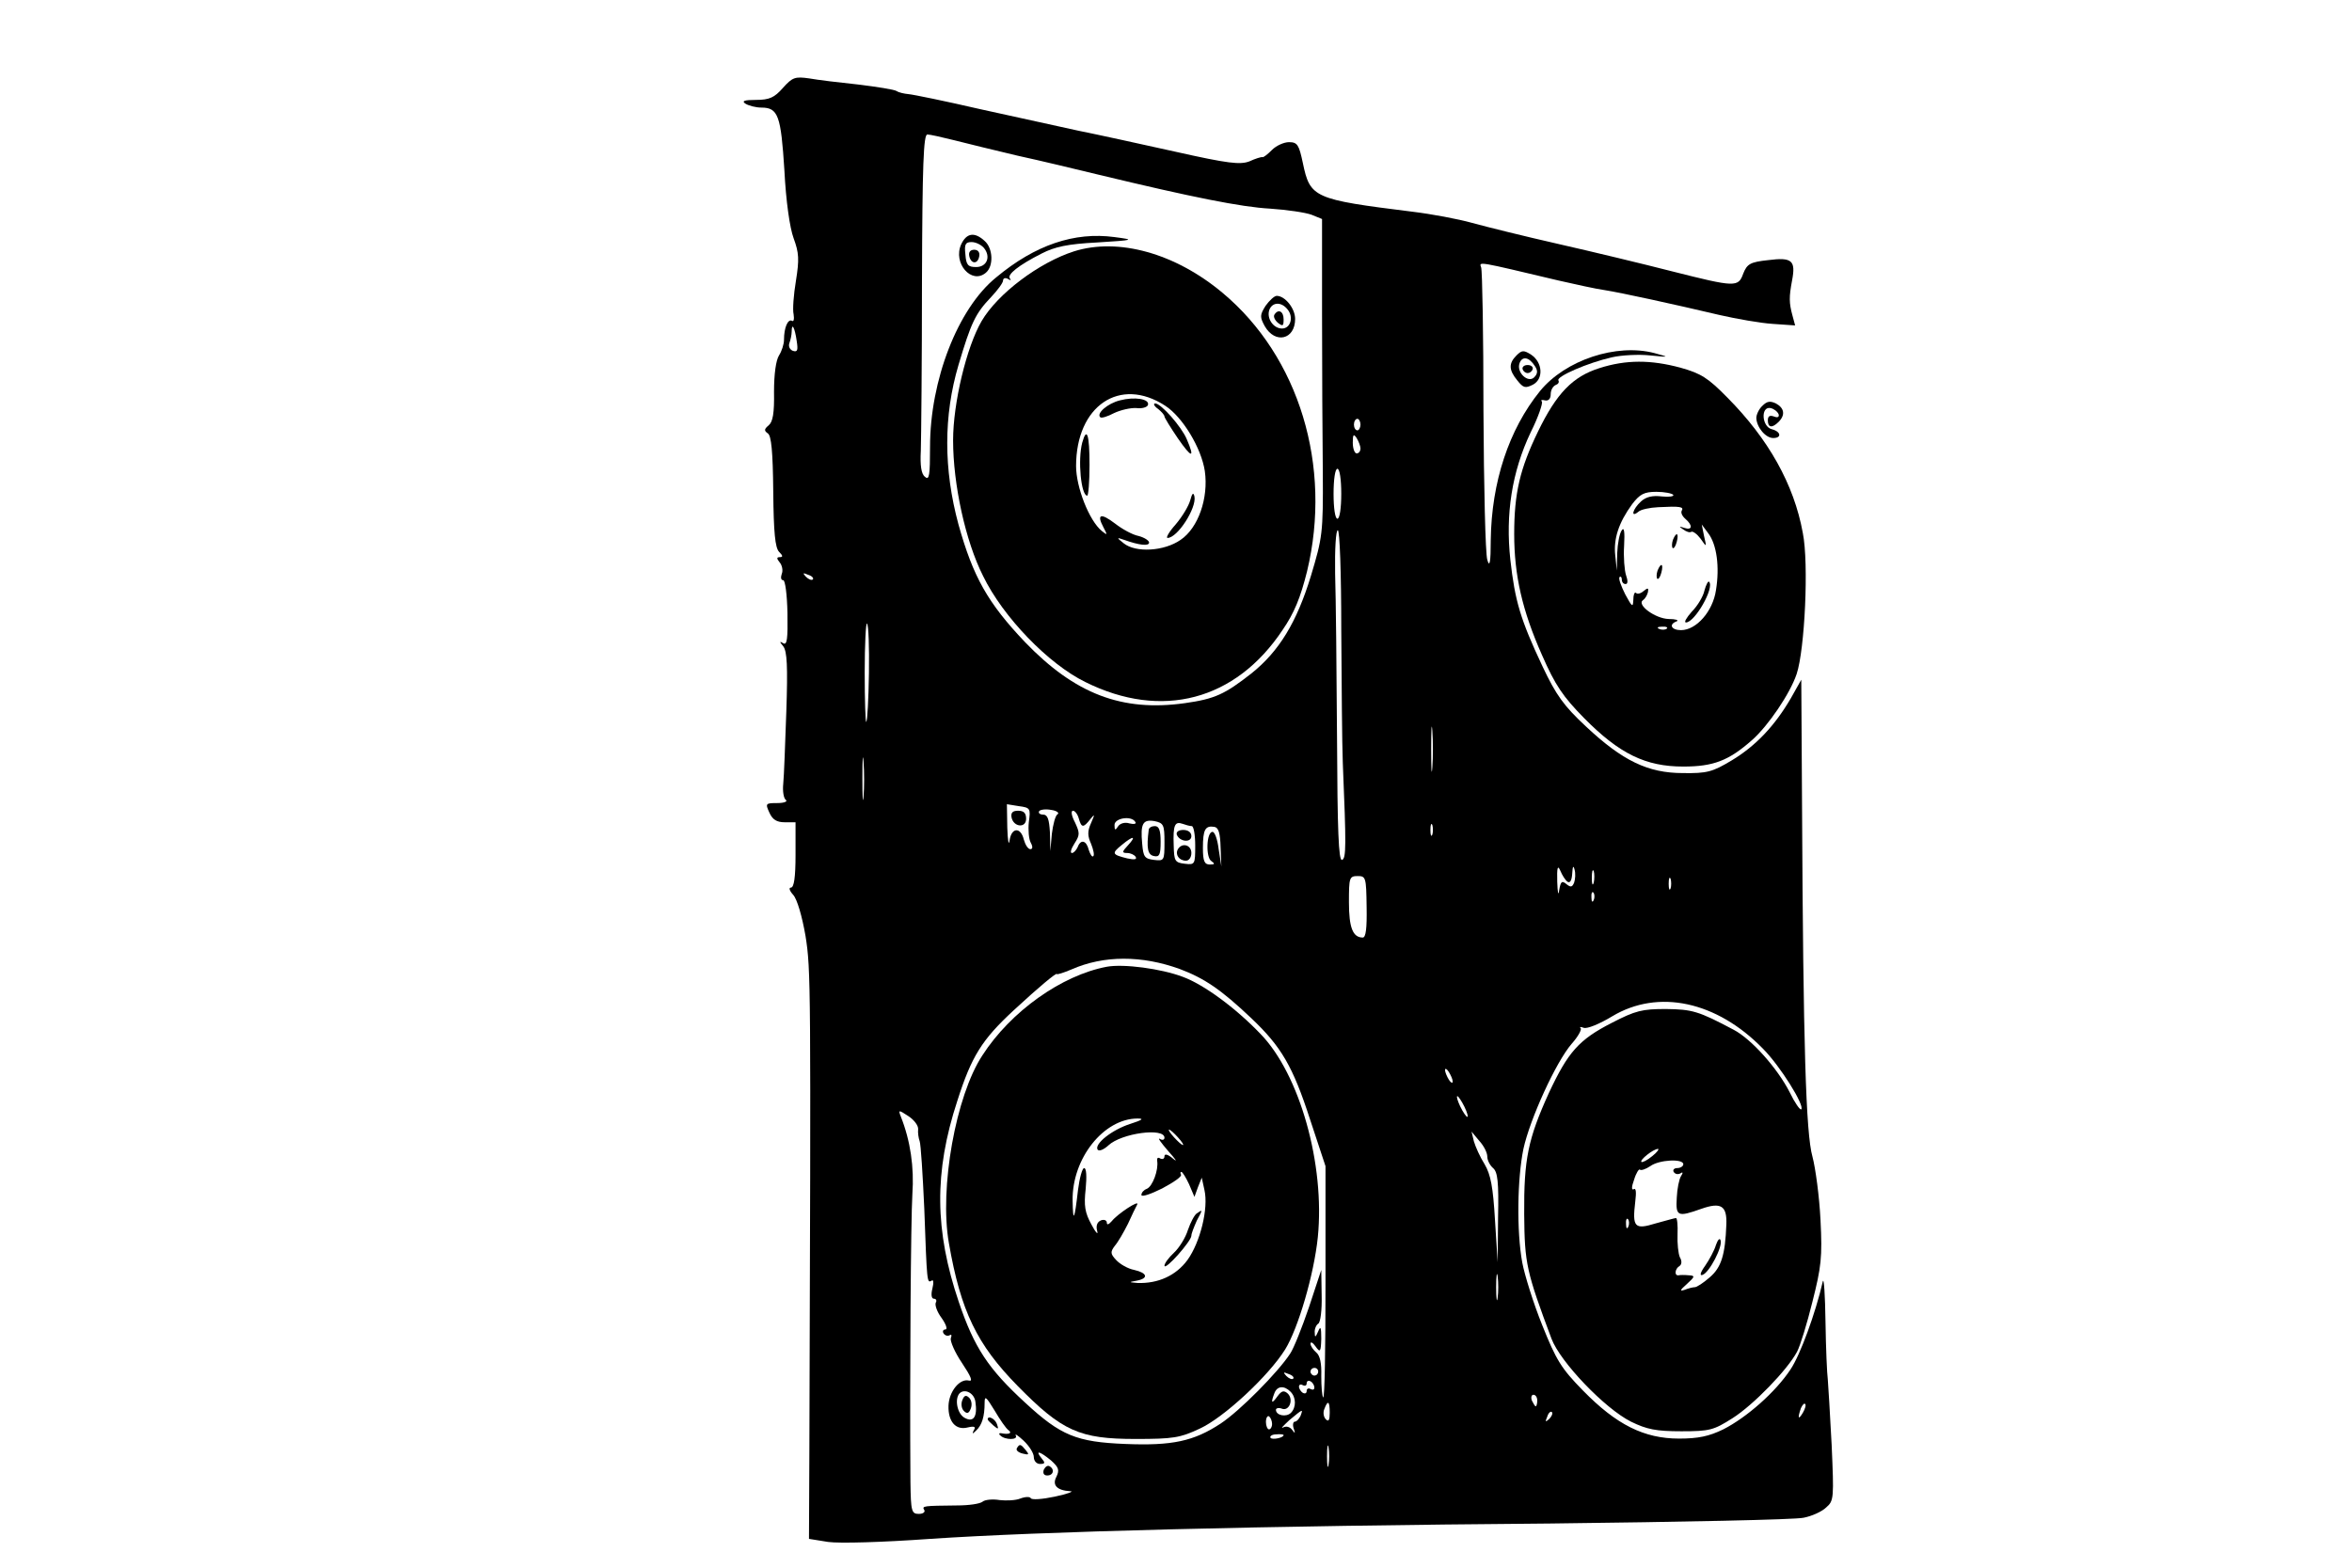 <?xml version="1.0" standalone="no"?>
<!DOCTYPE svg PUBLIC "-//W3C//DTD SVG 20010904//EN"
 "http://www.w3.org/TR/2001/REC-SVG-20010904/DTD/svg10.dtd">
<svg version="1.0" xmlns="http://www.w3.org/2000/svg"
 width="612pt" height="408pt" viewBox="0 0 612 408"
 preserveAspectRatio="xMidYMid meet">

<g transform="translate(0,408) scale(0.1,-0.1)"
fill="#000000" stroke="none">
<path d="M2037 3851 c-22 -25 -35 -31 -70 -31 -31 0 -38 -3 -27 -10 8 -5 27
-10 41 -10 44 0 51 -21 60 -163 4 -80 14 -150 24 -177 14 -38 15 -55 6 -111
-6 -36 -9 -75 -6 -87 2 -13 0 -20 -4 -17 -11 6 -21 -18 -21 -49 0 -12 -6 -30
-13 -41 -8 -13 -13 -48 -13 -95 1 -55 -3 -78 -14 -87 -12 -10 -12 -14 -2 -21
9 -6 13 -47 14 -151 1 -108 5 -146 15 -157 10 -10 11 -14 2 -14 -8 0 -9 -3 0
-14 6 -7 9 -21 5 -30 -3 -9 -2 -16 4 -16 5 0 10 -37 11 -86 1 -67 -1 -84 -11
-78 -10 6 -10 4 0 -8 10 -13 12 -52 8 -170 -3 -84 -6 -169 -8 -188 -2 -19 1
-38 7 -42 5 -4 -5 -8 -22 -8 -31 0 -32 -1 -21 -25 8 -18 19 -25 40 -25 l28 0
0 -85 c0 -58 -4 -85 -12 -85 -6 0 -4 -8 6 -19 10 -11 23 -55 32 -107 14 -89
14 -119 10 -1339 l-1 -230 50 -8 c29 -4 140 -1 265 8 283 19 852 34 1615 40
341 4 637 10 658 15 21 4 48 16 59 27 20 17 20 25 14 163 -4 80 -9 156 -10
170 -2 14 -5 81 -6 150 -1 69 -4 116 -7 105 -19 -83 -59 -192 -84 -229 -39
-59 -114 -125 -175 -156 -37 -18 -65 -24 -115 -24 -91 0 -163 36 -250 125 -57
58 -70 80 -106 170 -23 57 -46 131 -52 163 -15 82 -13 218 3 296 17 78 85 227
126 274 16 18 26 36 23 40 -4 4 0 4 8 1 9 -3 41 10 74 30 120 72 272 39 392
-84 45 -45 109 -148 100 -158 -3 -3 -17 17 -30 44 -32 63 -100 139 -146 163
-92 49 -108 53 -176 54 -62 0 -79 -4 -141 -36 -86 -44 -114 -76 -164 -183 -54
-119 -65 -172 -64 -315 1 -129 6 -150 71 -324 23 -61 139 -182 207 -216 41
-20 65 -25 131 -25 74 0 84 3 133 34 55 35 143 126 168 173 8 15 26 73 40 130
23 91 26 116 21 213 -3 61 -13 135 -21 165 -17 60 -24 291 -27 907 l-2 334
-27 -48 c-42 -72 -91 -124 -154 -162 -50 -30 -64 -34 -127 -33 -91 0 -157 32
-252 121 -58 54 -78 82 -113 156 -58 123 -72 171 -84 278 -13 119 4 229 53
332 20 40 32 76 29 80 -4 4 0 5 8 3 9 -2 15 4 15 16 0 11 6 21 13 24 6 2 10 7
7 12 -6 10 77 46 139 60 26 6 71 8 99 5 52 -5 52 -5 12 6 -99 26 -232 -18
-298 -99 -81 -100 -126 -237 -128 -387 0 -60 -3 -73 -9 -52 -5 16 -9 190 -10
388 0 197 -3 365 -6 373 -6 16 -10 16 201 -34 44 -10 98 -22 120 -25 44 -7
177 -36 300 -65 44 -10 106 -21 138 -23 l58 -4 -7 26 c-9 33 -9 48 -1 91 10
52 0 61 -62 53 -47 -5 -55 -10 -65 -35 -13 -36 -20 -36 -186 6 -74 19 -207 51
-295 71 -88 20 -189 45 -225 55 -36 10 -105 23 -155 29 -257 32 -266 36 -285
127 -10 47 -14 54 -36 54 -13 0 -33 -9 -44 -20 -11 -11 -22 -20 -25 -19 -3 1
-19 -4 -34 -11 -24 -9 -54 -6 -192 25 -90 20 -204 45 -254 55 -49 11 -164 36
-255 56 -91 21 -174 38 -186 39 -11 1 -25 4 -31 8 -6 4 -51 11 -100 17 -48 5
-106 12 -128 16 -36 5 -43 3 -68 -25z m446 -136 c31 -8 105 -26 164 -40 60
-13 155 -36 213 -50 241 -58 370 -84 445 -88 44 -3 92 -10 108 -16 l27 -11 0
-247 c0 -137 1 -322 2 -413 1 -158 -1 -169 -31 -269 -37 -121 -83 -196 -154
-253 -70 -55 -96 -67 -174 -78 -164 -23 -286 24 -416 159 -97 102 -135 170
-173 306 -39 144 -39 283 0 415 33 111 44 134 85 177 17 18 31 37 31 43 0 6 6
8 13 4 6 -4 9 -4 5 1 -9 10 23 35 82 65 35 18 68 25 145 29 97 6 99 7 45 14
-104 14 -206 -20 -308 -105 -100 -81 -172 -268 -172 -441 0 -74 -2 -88 -13
-78 -10 7 -13 30 -11 68 1 32 3 230 3 441 1 305 4 382 14 382 7 0 38 -7 70
-15z m-410 -522 c4 -25 2 -30 -10 -26 -8 3 -12 12 -9 20 3 8 6 22 6 30 0 25 8
11 13 -24z m1467 -218 c0 -8 -4 -15 -8 -15 -5 0 -9 7 -9 15 0 8 4 15 9 15 4 0
8 -7 8 -15z m0 -62 c0 -7 -4 -13 -10 -13 -5 0 -10 12 -10 28 0 21 2 24 10 12
5 -8 10 -21 10 -27z m-50 -118 c0 -37 -4 -65 -10 -65 -6 0 -10 28 -10 65 0 37
4 65 10 65 6 0 10 -28 10 -65z m0 -352 c1 -142 2 -298 4 -348 9 -217 9 -249
-2 -253 -9 -3 -12 79 -13 315 -1 175 -3 369 -5 431 -1 63 2 112 7 112 5 0 9
-109 9 -257z m-1375 129 c-3 -3 -11 0 -18 7 -9 10 -8 11 6 5 10 -3 15 -9 12
-12z m146 -244 c-1 -67 -4 -124 -7 -127 -2 -2 -4 56 -4 129 0 73 3 131 6 127
4 -3 6 -61 5 -129z m1466 -245 c-2 -27 -3 -5 -3 47 0 52 1 74 3 48 2 -27 2
-69 0 -95z m-1480 -76 c-2 -23 -3 -1 -3 48 0 50 1 68 3 42 2 -26 2 -67 0 -90z
m430 -67 c-2 -20 0 -44 5 -53 6 -11 5 -17 -1 -17 -6 0 -13 11 -17 25 -8 33
-32 32 -37 -2 -2 -16 -5 -1 -6 33 l-1 61 31 -5 c30 -4 31 -6 26 -42z m75 21
c-6 -3 -12 -27 -15 -51 l-4 -45 -1 48 c-2 35 -6 47 -18 47 -8 0 -13 4 -10 9 3
4 17 6 32 3 14 -2 21 -8 16 -11z m55 -11 c7 -25 12 -25 30 -2 12 15 12 13 2
-10 -10 -22 -9 -34 0 -54 6 -15 9 -29 6 -32 -3 -4 -8 4 -12 16 -6 25 -21 29
-29 7 -4 -8 -10 -15 -15 -15 -5 0 -2 11 7 25 14 22 14 27 1 55 -9 17 -11 30
-5 30 5 0 12 -9 15 -20z m147 -9 c4 -5 -3 -7 -15 -4 -12 4 -25 0 -30 -8 -7
-11 -9 -10 -9 4 0 18 44 25 54 8z m76 -53 c0 -48 -1 -49 -27 -46 -25 3 -28 8
-31 42 -5 53 2 64 32 59 24 -5 26 -10 26 -55z m71 42 c5 0 9 -23 9 -51 0 -49
-1 -50 -27 -47 -26 3 -28 7 -29 48 -2 53 3 63 23 56 8 -3 19 -6 24 -6z m626
-22 c-3 -7 -5 -2 -5 12 0 14 2 19 5 13 2 -7 2 -19 0 -25z m-551 -33 l2 -50 -7
45 c-3 25 -10 45 -16 45 -16 0 -18 -67 -3 -76 10 -7 9 -9 -4 -9 -14 0 -18 9
-18 43 0 48 6 59 30 55 11 -2 15 -17 16 -53z m-241 5 c-16 -17 -16 -20 -2 -20
9 0 19 -5 22 -10 4 -7 -3 -8 -22 -4 -40 10 -41 13 -14 35 30 25 39 24 16 -1z
m1144 -95 c7 -4 11 5 12 22 1 18 3 22 6 10 3 -10 2 -25 -1 -34 -5 -12 -9 -13
-20 -4 -12 10 -15 7 -19 -16 -2 -16 -4 -7 -5 22 -1 37 1 45 8 29 5 -12 13 -25
19 -29z m68 -2 c-3 -10 -5 -4 -5 12 0 17 2 24 5 18 2 -7 2 -21 0 -30z m-591
-63 c1 -56 -2 -80 -10 -80 -26 0 -36 26 -36 92 0 64 1 68 23 68 21 0 22 -4 23
-80z m791 48 c-3 -7 -5 -2 -5 12 0 14 2 19 5 13 2 -7 2 -19 0 -25z m-200 -30
c-3 -8 -6 -5 -6 6 -1 11 2 17 5 13 3 -3 4 -12 1 -19z m-1077 -180 c64 -24 108
-54 186 -128 78 -74 108 -125 153 -264 l40 -121 0 -304 c0 -167 -2 -301 -6
-298 -3 4 -5 28 -5 56 1 32 -3 53 -13 61 -8 7 -15 17 -15 23 0 6 6 3 13 -7 12
-17 14 -15 15 20 0 30 -2 34 -8 19 -7 -16 -9 -17 -9 -3 -1 9 4 20 9 23 6 3 10
36 9 73 l-1 67 -32 -97 c-18 -53 -40 -108 -49 -121 -32 -49 -131 -149 -181
-182 -70 -46 -126 -58 -248 -53 -127 5 -168 22 -260 107 -97 89 -133 144 -173
262 -63 186 -65 338 -4 524 37 116 64 159 146 235 68 63 113 100 113 95 0 -2
17 3 38 12 84 37 183 37 282 1z m710 -293 c0 -5 -5 -3 -10 5 -5 8 -10 20 -10
25 0 6 5 3 10 -5 5 -8 10 -19 10 -25z m39 -90 c0 -5 -6 1 -14 15 -8 14 -14 30
-14 35 0 6 6 -1 14 -15 8 -14 14 -29 14 -35z m-1430 -34 c-1 -9 1 -23 4 -31 3
-8 8 -87 12 -175 7 -194 7 -195 19 -188 5 4 6 -5 2 -21 -4 -16 -2 -26 4 -26 6
0 8 -5 5 -10 -3 -6 3 -24 15 -40 12 -17 16 -30 10 -30 -6 0 -8 -5 -5 -10 4 -6
11 -8 16 -5 5 3 6 0 3 -8 -2 -7 10 -36 29 -64 24 -36 29 -49 18 -46 -24 6 -52
-29 -53 -66 -1 -41 19 -64 50 -56 17 4 22 2 16 -7 -5 -10 -4 -11 6 -1 15 14
22 36 22 72 0 20 4 16 26 -20 14 -24 30 -47 36 -51 11 -8 1 -12 -19 -8 -5 1
-7 -2 -2 -6 12 -12 47 -12 40 0 -3 6 6 0 20 -13 15 -14 27 -33 27 -43 0 -10 7
-18 16 -18 14 0 14 3 4 15 -18 22 -4 18 25 -6 20 -18 22 -25 14 -42 -12 -22 1
-36 36 -38 11 0 -7 -7 -40 -14 -33 -7 -61 -9 -63 -4 -2 4 -14 4 -27 -1 -12 -5
-37 -6 -54 -4 -18 3 -38 1 -44 -4 -7 -6 -37 -10 -67 -10 -87 -1 -92 -1 -85
-12 3 -5 -3 -10 -14 -10 -19 0 -21 6 -22 83 -2 277 1 683 5 749 5 70 -5 139
-30 202 -7 18 -6 18 20 1 15 -10 26 -25 25 -34z m1481 -71 c0 -10 7 -23 15
-30 12 -10 15 -36 13 -129 l-1 -116 -7 110 c-5 85 -11 118 -27 145 -12 19 -24
46 -28 60 l-6 25 20 -24 c12 -13 21 -31 21 -41z m429 1 c-13 -11 -26 -17 -28
-15 -5 5 30 33 43 34 4 0 -2 -9 -15 -19z m81 -21 c0 -5 -7 -10 -16 -10 -8 0
-12 -5 -9 -10 4 -6 11 -7 17 -4 7 5 8 2 2 -7 -5 -8 -10 -33 -11 -56 -3 -49 2
-51 64 -29 51 18 67 8 65 -41 -3 -79 -13 -112 -44 -138 -16 -14 -33 -25 -38
-25 -5 0 -17 -3 -27 -7 -13 -4 -12 -1 6 15 22 20 22 22 5 23 -10 1 -22 1 -26
0 -12 -2 -10 17 2 24 6 4 7 13 1 23 -4 9 -7 36 -6 60 1 23 -1 42 -4 42 -3 0
-27 -7 -53 -14 -55 -17 -61 -10 -53 57 3 24 2 36 -4 32 -6 -3 -6 6 1 25 5 17
13 29 15 26 3 -3 15 1 27 9 23 17 86 20 86 5z m-143 -162 c-3 -8 -6 -5 -6 6
-1 11 2 17 5 13 3 -3 4 -12 1 -19z m-340 -185 c-2 -16 -4 -3 -4 27 0 30 2 43
4 28 2 -16 2 -40 0 -55z m-467 -193 c0 -5 -4 -10 -10 -10 -5 0 -10 5 -10 10 0
6 5 10 10 10 6 0 10 -4 10 -10z m-65 -18 c-3 -3 -11 0 -18 7 -9 10 -8 11 6 5
10 -3 15 -9 12 -12z m55 -23 c0 -6 -4 -7 -10 -4 -5 3 -10 1 -10 -5 0 -6 -4 -8
-10 -5 -5 3 -10 11 -10 16 0 6 5 7 10 4 6 -3 10 -1 10 5 0 6 5 8 10 5 6 -3 10
-11 10 -16z m-62 -11 c15 -15 15 -41 1 -55 -12 -12 -39 -7 -39 8 0 4 7 6 15 3
19 -8 32 23 16 39 -10 9 -16 8 -27 -7 -15 -21 -18 -18 -8 8 7 19 25 21 42 4z
m-820 -26 c6 -39 -5 -55 -28 -42 -19 10 -27 49 -13 64 14 13 38 0 41 -22z
m1462 3 c0 -8 -2 -15 -4 -15 -2 0 -6 7 -10 15 -3 8 -1 15 4 15 6 0 10 -7 10
-15z m-540 -32 c0 -19 -3 -24 -10 -17 -6 6 -8 18 -4 27 9 24 14 21 14 -10z
m1231 0 c-12 -20 -14 -14 -5 12 4 9 9 14 11 11 3 -2 0 -13 -6 -23z m-1307 -8
c-4 -8 -10 -15 -15 -15 -4 0 -6 -8 -3 -17 5 -14 4 -15 -4 -4 -6 8 -16 10 -23
6 -8 -4 0 4 16 19 36 30 36 30 29 11z m647 -8 c-10 -9 -11 -8 -5 6 3 10 9 15
12 12 3 -3 0 -11 -7 -18z m-721 -13 c0 -8 -4 -14 -8 -14 -4 0 -8 9 -8 19 0 11
4 17 8 15 4 -3 8 -12 8 -20z m30 -29 c0 -7 -30 -13 -34 -7 -3 4 4 9 15 9 10 1
19 0 19 -2z m117 -77 c-2 -13 -4 -3 -4 22 0 25 2 35 4 23 2 -13 2 -33 0 -45z"/>
<path d="M2501 3444 c-22 -49 27 -105 64 -74 21 17 19 64 -3 83 -26 24 -47 21
-61 -9z m59 -9 c19 -23 8 -50 -20 -50 -21 0 -26 5 -28 33 -3 26 0 32 16 32 11
0 25 -7 32 -15z"/>
<path d="M2522 3414 c4 -21 22 -23 26 -1 2 10 -3 17 -13 17 -10 0 -15 -6 -13
-16z"/>
<path d="M2795 3426 c-91 -29 -199 -110 -241 -182 -39 -67 -74 -213 -74 -310
0 -114 32 -262 78 -353 52 -107 170 -229 266 -276 199 -99 391 -48 513 135 31
45 47 85 64 153 66 274 -21 559 -220 725 -123 103 -271 144 -386 108z m237
-402 c45 -29 94 -110 103 -170 10 -70 -17 -148 -63 -179 -43 -30 -117 -34
-148 -9 -19 15 -19 16 1 9 39 -14 65 -17 65 -7 0 5 -12 13 -27 17 -16 3 -43
18 -61 32 -38 29 -49 25 -31 -9 11 -21 11 -22 -4 -10 -33 27 -67 114 -67 169
0 157 114 234 232 157z"/>
<path d="M2914 3038 c-32 -8 -62 -34 -51 -44 3 -3 19 2 36 11 17 8 43 14 58
13 14 -2 28 2 30 8 5 16 -35 22 -73 12z"/>
<path d="M3013 3016 c9 -7 17 -16 17 -20 0 -3 16 -29 35 -57 36 -52 45 -53 23
-2 -14 33 -67 93 -82 93 -6 0 -3 -7 7 -14z"/>
<path d="M2816 2928 c-12 -45 -3 -138 13 -138 3 0 6 36 6 80 0 79 -7 101 -19
58z"/>
<path d="M3097 2778 c-4 -15 -21 -43 -38 -63 -17 -19 -26 -35 -21 -35 26 0 76
78 70 108 -3 12 -6 8 -11 -10z"/>
<path d="M3293 3284 c-15 -24 -15 -29 -2 -53 27 -47 79 -35 79 19 0 27 -26 60
-48 60 -6 0 -19 -12 -29 -26z m57 -9 c17 -20 8 -50 -14 -50 -23 0 -41 27 -33
49 8 20 31 21 47 1z"/>
<path d="M3316 3261 c-3 -5 1 -14 9 -21 13 -10 15 -9 15 9 0 21 -14 28 -24 12z"/>
<path d="M2632 1953 c5 -26 38 -29 38 -4 0 15 -6 21 -21 21 -14 0 -19 -5 -17
-17z"/>
<path d="M2989 1920 c-6 -47 -3 -65 14 -68 14 -3 17 4 17 37 0 30 -4 41 -15
41 -8 0 -16 -4 -16 -10z"/>
<path d="M3062 1908 c7 -19 38 -22 38 -4 0 10 -9 16 -21 16 -12 0 -19 -5 -17
-12z"/>
<path d="M3065 1870 c-8 -14 3 -30 21 -30 8 0 14 9 14 20 0 21 -24 28 -35 10z"/>
<path d="M2880 1564 c-117 -22 -250 -116 -324 -231 -69 -105 -112 -345 -87
-488 31 -178 73 -264 179 -372 116 -118 161 -138 307 -138 98 0 116 3 167 27
63 29 179 137 222 206 34 55 75 195 85 292 19 189 -47 424 -149 529 -65 68
-148 129 -203 149 -56 21 -153 34 -197 26z m61 -409 c-47 -15 -94 -52 -85 -67
4 -5 16 0 28 11 34 32 146 47 146 20 0 -6 -6 -7 -12 -3 -7 4 3 -10 22 -32 19
-21 25 -30 13 -20 -14 12 -23 14 -23 7 0 -7 -5 -9 -11 -6 -6 4 -9 1 -8 -6 4
-24 -12 -67 -27 -73 -8 -3 -14 -10 -14 -16 0 -6 24 2 54 17 30 16 52 31 49 36
-2 4 -2 7 1 7 3 0 12 -15 20 -32 l14 -33 9 25 10 25 7 -32 c11 -48 -11 -136
-44 -182 -30 -41 -77 -62 -130 -60 -23 2 -24 2 -2 6 31 6 28 20 -7 28 -16 3
-37 15 -47 26 -15 16 -15 21 -3 37 8 9 23 35 34 57 10 22 21 45 24 50 7 14
-51 -24 -66 -43 -8 -9 -13 -11 -13 -4 0 6 -7 9 -15 6 -10 -4 -14 -14 -10 -28
3 -11 -4 -4 -15 17 -17 31 -20 49 -15 93 3 32 2 54 -4 54 -5 0 -12 -26 -16
-57 -9 -79 -13 -87 -14 -28 -2 110 81 214 169 214 18 0 12 -4 -19 -14z m124
-35 c10 -11 16 -20 13 -20 -3 0 -13 9 -23 20 -10 11 -16 20 -13 20 3 0 13 -9
23 -20z"/>
<path d="M3114 922 c-6 -4 -16 -23 -23 -43 -6 -20 -23 -47 -36 -59 -14 -13
-25 -28 -25 -34 1 -14 70 64 70 78 0 6 7 23 14 39 16 30 16 30 0 19z"/>
<path d="M2570 386 c0 -2 7 -9 15 -16 13 -11 14 -10 9 4 -5 14 -24 23 -24 12z"/>
<path d="M2646 311 c-3 -5 3 -11 15 -14 16 -4 18 -3 8 9 -13 16 -16 17 -23 5z"/>
<path d="M2716 255 c-3 -9 0 -15 9 -15 16 0 20 16 6 24 -5 3 -11 -1 -15 -9z"/>
<path d="M4465 840 c-4 -14 -17 -38 -28 -54 -13 -18 -15 -27 -7 -24 18 6 53
74 47 90 -2 7 -7 2 -12 -12z"/>
<path d="M2504 436 c-4 -10 -2 -22 4 -28 8 -8 13 -7 18 6 4 10 2 22 -4 28 -8
8 -13 7 -18 -6z"/>
<path d="M3946 3155 c-21 -21 -20 -38 2 -65 16 -20 21 -21 41 -11 28 15 25 58
-5 78 -19 12 -24 12 -38 -2z m48 -28 c8 -12 7 -20 -2 -29 -16 -16 -47 13 -38
37 7 19 25 16 40 -8z"/>
<path d="M3962 3119 c2 -6 8 -10 13 -10 5 0 11 4 13 10 2 6 -4 11 -13 11 -9 0
-15 -5 -13 -11z"/>
<path d="M4162 3122 c-70 -22 -112 -66 -160 -165 -47 -97 -62 -160 -62 -267 0
-107 21 -199 72 -314 35 -80 55 -109 110 -165 92 -93 160 -126 258 -126 78 0
118 15 179 69 42 37 99 121 116 172 21 63 32 287 16 367 -23 127 -90 245 -196
352 -51 52 -69 63 -122 78 -78 21 -142 21 -211 -1z m192 -330 c2 -4 -11 -6
-30 -4 -24 3 -41 -1 -54 -13 -22 -20 -28 -44 -7 -27 6 6 30 11 52 12 57 3 67
1 61 -9 -3 -5 1 -14 9 -21 20 -17 19 -31 -2 -24 -15 5 -15 4 -3 -4 8 -6 17 -9
21 -6 4 2 15 -6 24 -18 16 -23 16 -23 9 7 l-6 30 17 -23 c22 -29 30 -87 20
-148 -8 -55 -51 -104 -91 -104 -25 0 -33 15 -11 23 6 3 -3 6 -21 6 -35 1 -84
37 -67 49 6 4 11 13 13 21 2 11 0 12 -11 3 -8 -7 -17 -9 -20 -5 -4 3 -7 -5 -7
-18 -1 -21 -3 -19 -21 14 -11 22 -18 41 -15 45 3 3 6 0 6 -6 0 -7 4 -12 10
-12 6 0 6 9 1 23 -4 12 -7 47 -5 77 2 36 0 49 -6 40 -6 -8 -11 -35 -12 -60
l-1 -45 -4 39 c-5 44 9 86 44 134 20 26 31 32 63 32 21 0 41 -4 44 -8z m-17
-348 c-3 -3 -12 -4 -19 -1 -8 3 -5 6 6 6 11 1 17 -2 13 -5z"/>
<path d="M4353 2675 c-3 -9 -3 -18 -1 -21 3 -3 8 4 11 16 6 23 -1 27 -10 5z"/>
<path d="M4313 2595 c-3 -9 -3 -18 -1 -21 3 -3 8 4 11 16 6 23 -1 27 -10 5z"/>
<path d="M4435 2543 c-3 -15 -18 -40 -33 -55 -14 -16 -21 -28 -15 -28 23 0 75
91 60 106 -2 3 -8 -8 -12 -23z"/>
<path d="M4586 3024 c-9 -8 -16 -23 -16 -32 1 -24 24 -52 44 -52 23 0 20 17
-4 23 -26 7 -29 60 -3 55 9 -2 18 -9 21 -16 2 -7 -2 -10 -12 -6 -11 4 -16 1
-16 -10 0 -19 11 -21 28 -4 18 18 15 36 -7 48 -15 7 -23 6 -35 -6z"/>
</g>
</svg>
